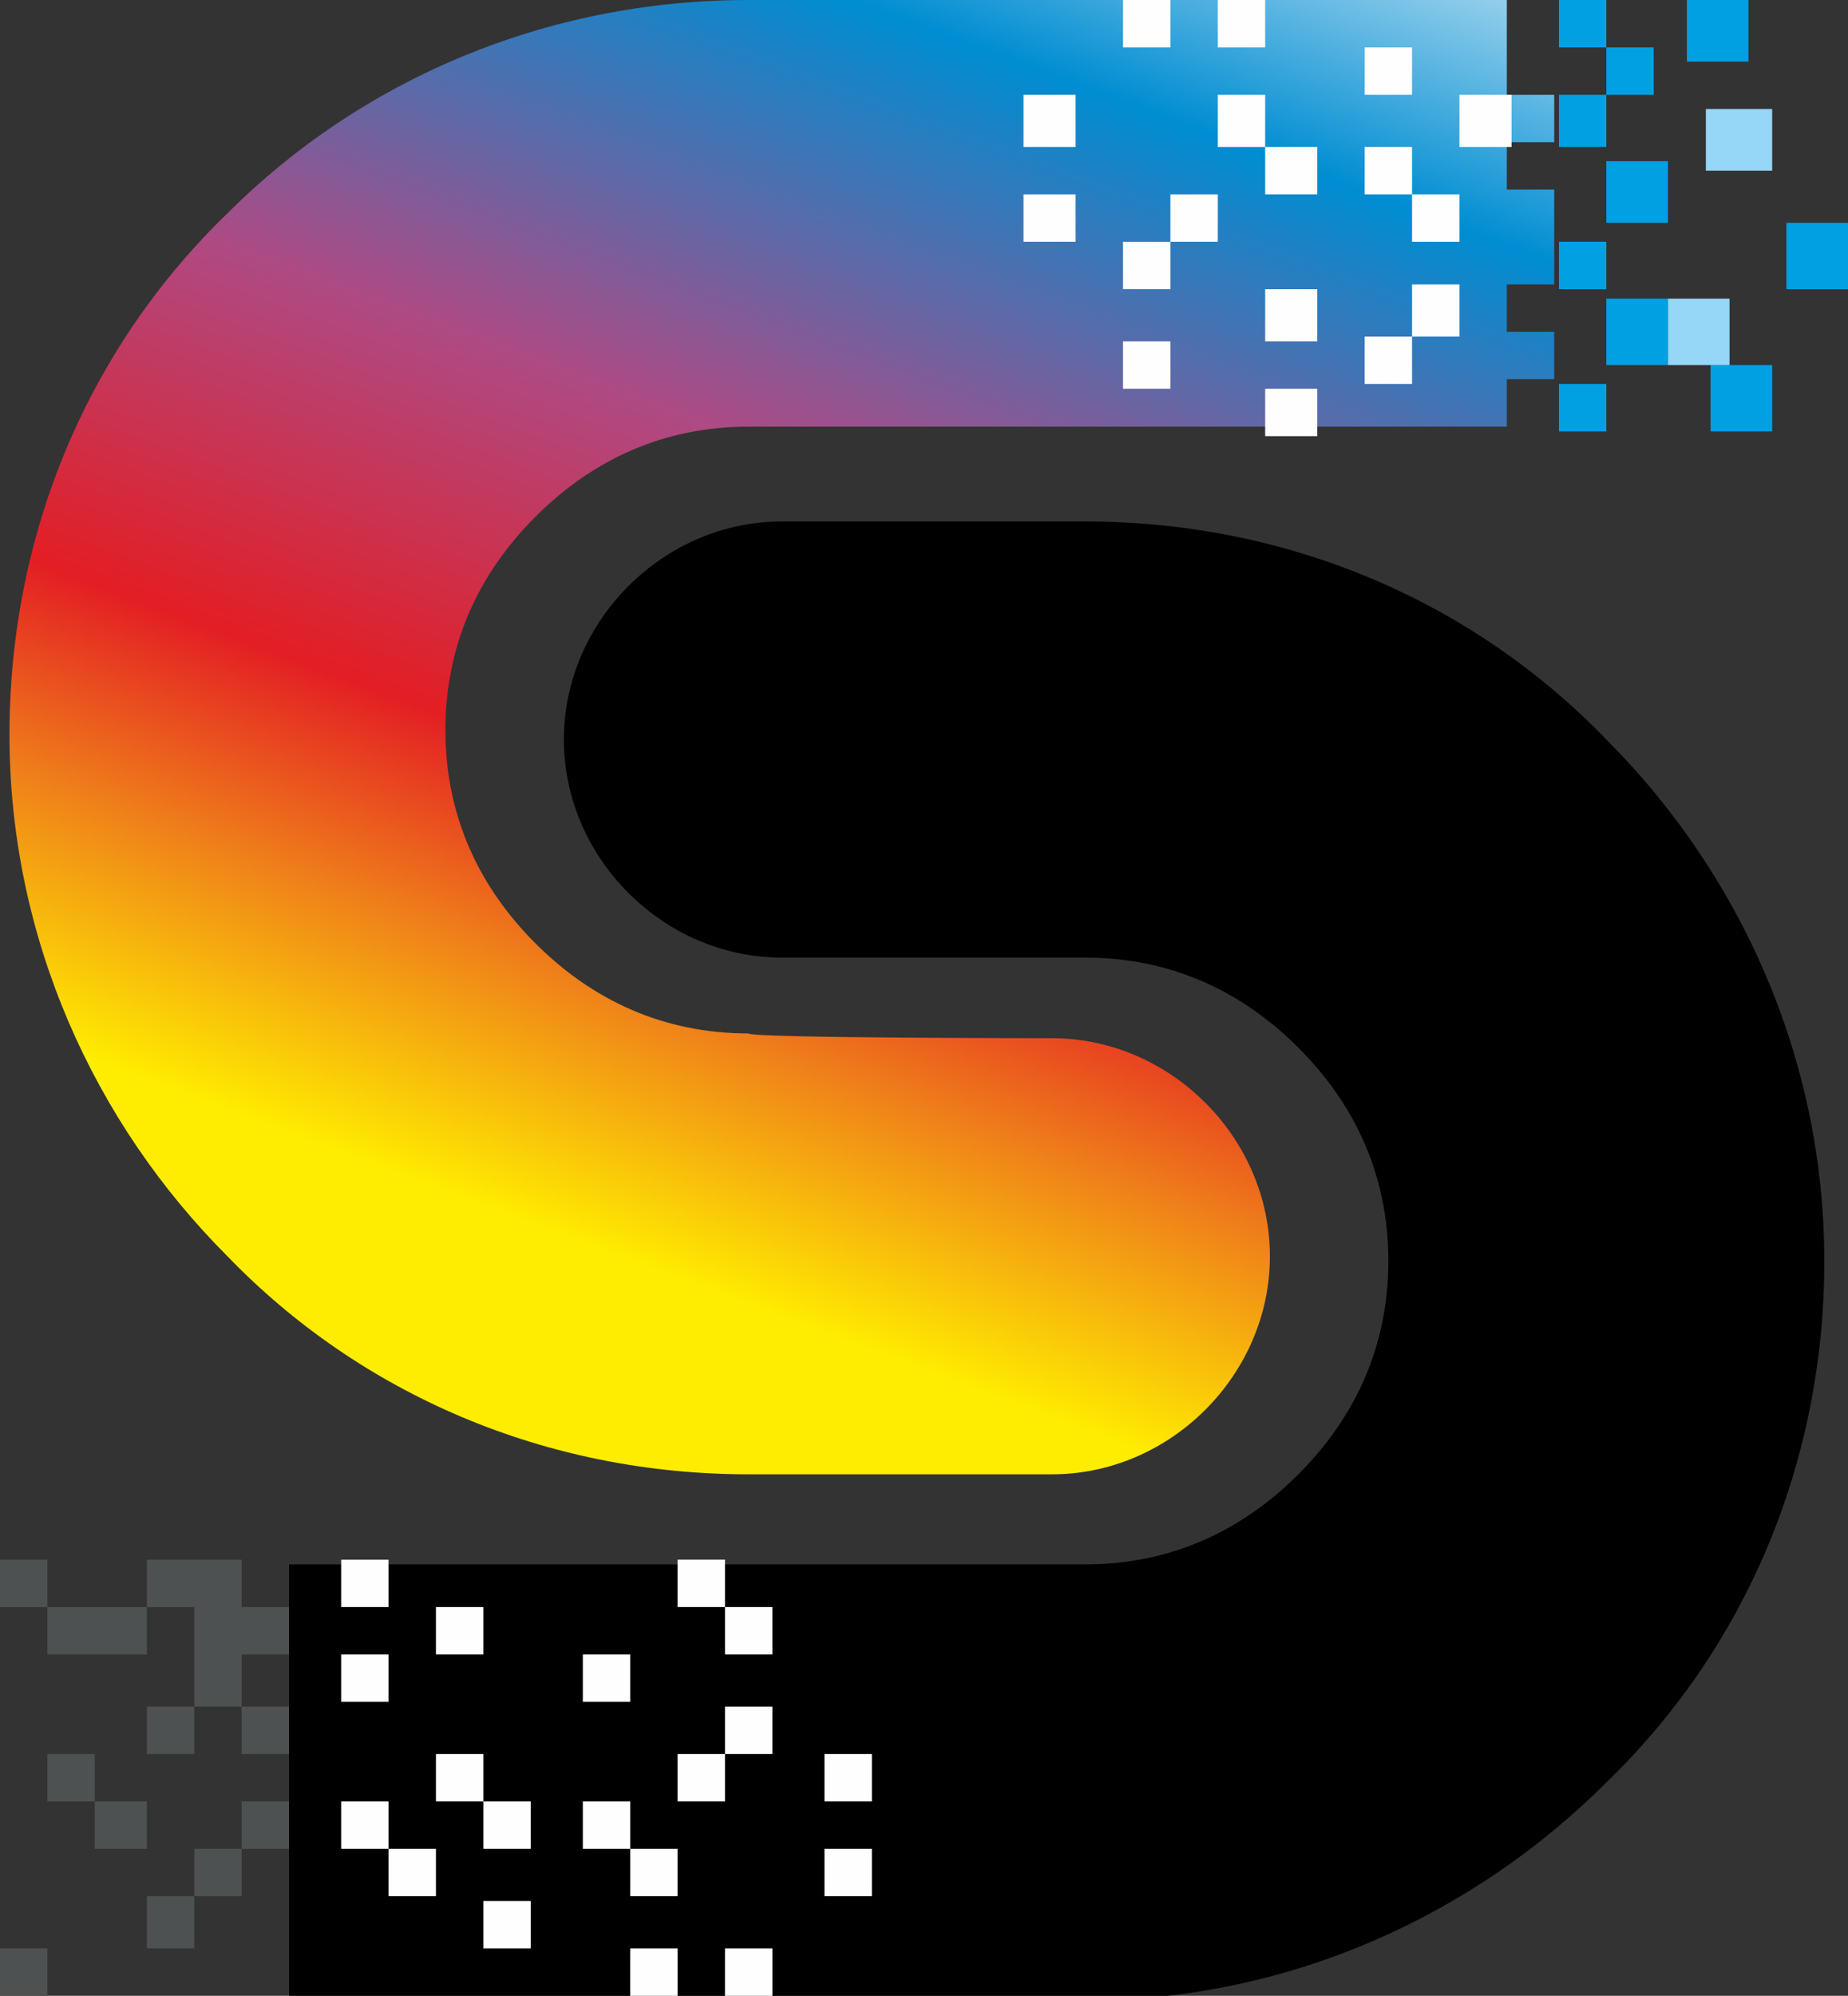 <svg version="1.1" id="Слой_1" xmlns="http://www.w3.org/2000/svg" x="0" y="0" viewBox="0 0 39 42.1" xml:space="preserve"><rect x="0" y="0" width="39" height="42.1" fill="#333333" stroke="none"/><style>.st1,.st2,.st3,.st4{fill-rule:evenodd;clip-rule:evenodd;fill:#00a0e3}.st2,.st3,.st4{fill:#96d6f6}.st3,.st4{fill:#fefefe}.st4{fill:#4e5151}</style><g id="Слой_x0020_1"><g id="_1686323452656"><linearGradient id="SVGID_1_" gradientUnits="userSpaceOnUse" x1="8654.906" y1="-13625.529" x2="9091.336" y2="-12457.299" gradientTransform="matrix(.028 0 0 -.028 -235.216 -357.192)"><stop offset="0" stop-color="#ffed00"/><stop offset=".149" stop-color="#ef7f1a"/><stop offset=".271" stop-color="#e31e24"/><stop offset=".49" stop-color="#ae4a84"/><stop offset=".761" stop-color="#008dd2"/><stop offset="1" stop-color="#fefefe"/></linearGradient><path d="M22.2 21.9c2.5 0 4.6 2.1 4.6 4.6 0 2.5-2.1 4.6-4.6 4.6h-6.4c-4.3 0-8.2-1.7-11-4.6C2 23.7.2 19.8.2 15.5s1.7-8.2 4.6-11C7.6 1.7 11.5 0 15.8 0h16v2h1v1h-1v1h1v2h-1v1h1v1h-1v1H15.8c-1.8 0-3.3.7-4.5 1.9s-1.9 2.7-1.9 4.5c0 1.8.7 3.3 1.9 4.5 1.2 1.2 2.7 1.9 4.5 1.9 0 .1 6.4.1 6.4.1zm5.6-12.7h-1v-1h1v1z" fill="url(#SVGID_1_)"/><path d="M16.5 20.2c-2.5 0-4.6-2.1-4.6-4.6S14 11 16.5 11h6.4c4.3 0 8.2 1.7 11 4.6 2.8 2.8 4.6 6.7 4.6 11s-1.7 8.2-4.6 11c-2.8 2.8-6.7 4.6-11 4.6h-6.6v-1h-1v1h-1v-1h-1v1H6.1V33H22.9c1.8 0 3.3-.7 4.5-1.9 1.2-1.2 1.9-2.7 1.9-4.5 0-1.8-.7-3.3-1.9-4.5-1.2-1.2-2.7-1.9-4.5-1.9h-6.4zm-6.3 19.9h1v1h-1v-1zm-2-1.1h1v1h-1v-1zm5.1 0h1v1h-1v-1zm4.1 0h1v1h-1v-1zM7.2 38h1v1h-1v-1zm2-1h1v1h-1v-1zm1 1h1v1h-1v-1zm2.1 0h1v1h-1v-1zm5.1-1h1v1h-1v-1zm-3.1 0h1v1h-1v-1zm1-1h1v1h-1v-1zm-8.1-1.1h1v1h-1v-1zm5.1 0h1v1h-1v-1zm-3.1-1h1v1h-1v-1zm6.1 0h1v1h-1v-1zm-8.1-1h1v1h-1v-1z"/><path class="st1" d="M37.7 4.7H39v1.4h-1.3z"/><path class="st2" d="M36 2.3h1.4v1.3H36z"/><path class="st1" d="M36.1 7.7h1.3v1.4h-1.3zM33.9 3.4h1.3v1.3h-1.3zM35.6 0h1.3v1.3h-1.3zM33.9 6.3h1.3v1.4h-1.3z"/><path class="st2" d="M35.2 6.3h1.3v1.4h-1.3z"/><path class="st3" d="M7.2 32.9h1v1h-1v-1zm8.1 1h1v1h-1v-1zm-6.1 0h1v1h-1v-1zm3.1 1h1v1h-1v-1zm-5.1 0h1v1h-1v-1zm8.1 1.1h1v1h-1v-1zm-1 1h1v1h-1v-1zm3.1 0h1v1h-1v-1zm-5.1 1h1v1h-1v-1zm-2.1 0h1v1h-1v-1zm-1-1h1v1h-1v-1zm-2 1h1v1h-1v-1zm10.2 1h1v1h-1v-1zm-4.1 0h1v1h-1v-1zm-5.1 0h1v1h-1v-1zm2 1.1h1v1h-1v-1zm5.1 1h1v1h-1v-1zm-2 0h1v1h-1v-1zm1-8.2h1v1h-1v-1z"/><path class="st4" d="M0 32.9h1v1H0zM1 33.9h1v1H1zM2 33.9h1.1v1H2zM3.1 32.9h1v1h-1zM4.1 32.9h1v1h-1zM4.1 33.9h1v1h-1zM5.1 33.9h1v1h-1zM4.1 34.9h1V36h-1zM3.1 36h1v1h-1zM1 37h1v1H1zM2 38h1.1v1H2zM4.1 39h1v1h-1zM3.1 40h1v1.1h-1zM0 41.1h1v1H0zM5.1 38h1v1h-1zM5.1 36h1v1h-1z"/><path class="st3" d="M24.7 8.2h-1v-1h1zM30.8 7.1h-1V6h1zM29.8 8.1h-1v-1h1z"/><path class="st1" d="M33.9 9.1h-1v-1h1z"/><path class="st3" d="M27.8 7.2h-1.1V6.1h1.1z"/><path class="st1" d="M33.9 6.1h-1v-1h1z"/><path class="st3" d="M24.7 6.1h-1v-1h1zM25.7 5.1h-1v-1h1zM22.7 5.1h-1.1v-1h1.1zM27.8 4.1h-1.1v-1h1.1zM29.8 4.1h-1v-1h1zM30.8 5.1h-1v-1h1z"/><path class="st1" d="M33.9 3.1h-1V2h1zM34.9 2h-1V1h1zM33.9 1h-1V0h1z"/><path class="st3" d="M22.7 3.1h-1.1V2h1.1zM26.7 3.1h-1V2h1zM31.9 3.1h-1.1V2h1.1zM29.8 2h-1V1h1zM24.7 1h-1V0h1zM26.7 1h-1V0h1zM27.8 9.2h-1.1v-1h1.1z"/></g></g></svg>